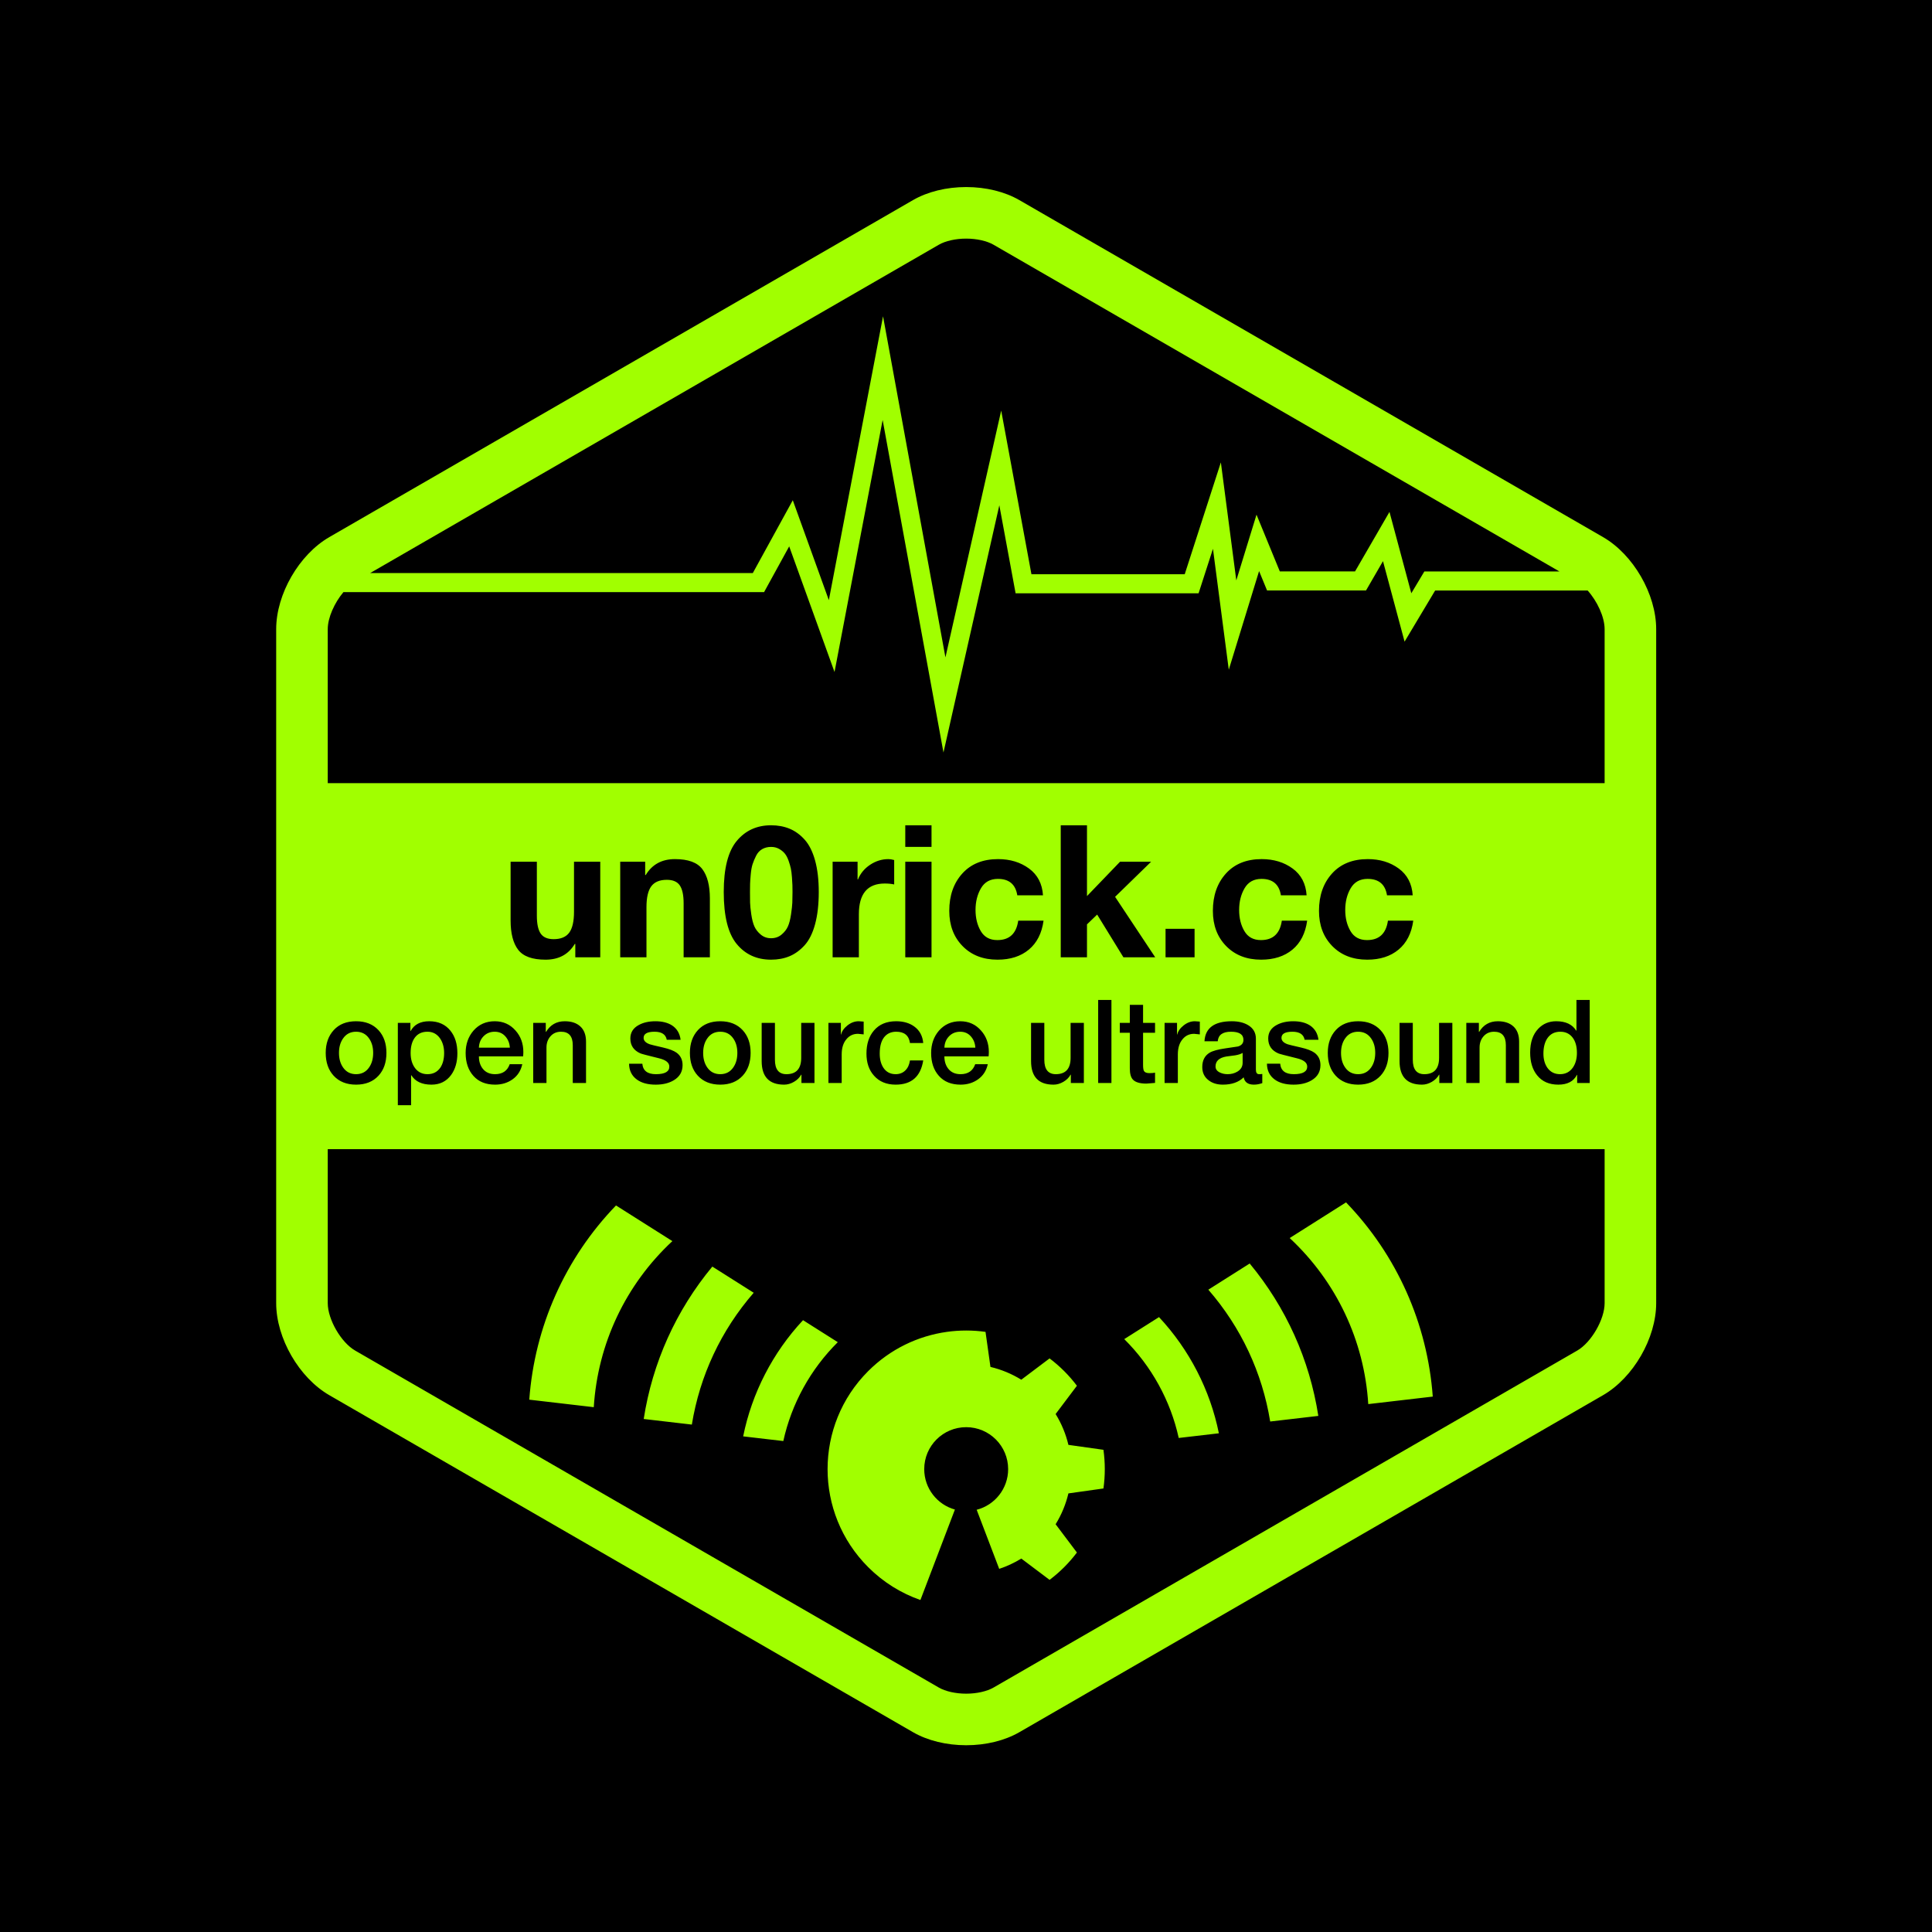 <?xml version="1.0" encoding="utf-8"?>
<!-- Generator: Adobe Illustrator 17.0.0, SVG Export Plug-In . SVG Version: 6.00 Build 0)  -->
<!DOCTYPE svg PUBLIC "-//W3C//DTD SVG 1.1//EN" "http://www.w3.org/Graphics/SVG/1.1/DTD/svg11.dtd">
<svg version="1.1" id="Layer_1" xmlns="http://www.w3.org/2000/svg" xmlns:xlink="http://www.w3.org/1999/xlink" x="0px" y="0px"
	 width="1008px" height="1008px" viewBox="0 0 1008 1008" enable-background="new 0 0 1008 1008" xml:space="preserve">
<rect x="0" y="0" width="1008" height="1008"/>
<g>
	<path fill="#A1FF00" d="M185.778,560.442c2.913,0,5.178-1.177,6.796-3.522c1.417-2.023,2.124-4.553,2.124-7.587
		c0-2.992-0.708-5.499-2.124-7.525c-1.619-2.346-3.884-3.518-6.796-3.518c-2.913,0-5.179,1.173-6.796,3.518
		c-1.417,2.026-2.124,4.533-2.124,7.525c0,3.034,0.708,5.564,2.124,7.587C180.599,559.265,182.865,560.442,185.778,560.442z
		 M639.833,551.217c-3.761,0.646-5.645,2.388-5.645,5.218c0,1.377,0.769,2.426,2.307,3.157c1.173,0.565,2.526,0.85,4.064,0.85
		c1.861,0,3.541-0.446,5.037-1.338c1.823-1.092,2.734-2.63,2.734-4.61v-5.16c-0.892,0.569-2.188,0.992-3.884,1.277
		C642.909,550.813,641.371,551.013,639.833,551.217z M223.04,560.442c2.913,0,5.158-1.154,6.737-3.461
		c1.294-1.98,1.942-4.51,1.942-7.587c0-3.034-0.729-5.602-2.186-7.706c-1.619-2.265-3.784-3.399-6.493-3.399
		c-2.832,0-5.006,0.992-6.525,2.972c-1.517,1.984-2.274,4.695-2.274,8.133c0,3.238,0.788,5.887,2.367,7.952
		C218.185,559.407,220.329,560.442,223.04,560.442z M368.99,541.808c-1.417,2.026-2.124,4.533-2.124,7.525
		c0,3.034,0.708,5.564,2.124,7.587c1.617,2.346,3.884,3.522,6.796,3.522c2.913,0,5.178-1.177,6.796-3.522
		c1.417-2.023,2.124-4.553,2.124-7.587c0-2.992-0.708-5.499-2.124-7.525c-1.619-2.346-3.884-3.518-6.796-3.518
		C372.874,538.289,370.607,539.462,368.99,541.808z M413.195,457.732c-0.131-1.832-0.323-3.359-0.579-4.582
		c-0.258-1.221-0.659-2.603-1.205-4.147c-0.548-1.544-1.205-2.78-1.978-3.713c-0.771-0.932-1.769-1.736-2.99-2.413
		c-1.221-0.675-2.603-1.011-4.147-1.011c-1.736,0-3.28,0.385-4.63,1.157c-1.35,0.771-2.411,1.928-3.182,3.472
		c-0.773,1.542-1.384,3.005-1.834,4.387c-0.45,1.384-0.771,3.168-0.963,5.354c-0.194,2.186-0.306,3.809-0.338,4.87
		S391.3,463.6,391.3,465.4c0,2.251,0.015,4.099,0.048,5.547c0.033,1.446,0.242,3.488,0.627,6.123
		c0.386,2.638,0.932,4.743,1.64,6.318c0.708,1.577,1.817,2.99,3.328,4.245c1.509,1.254,3.293,1.88,5.353,1.88
		c2.123,0,3.937-0.627,5.449-1.88c1.511-1.255,2.621-2.669,3.328-4.245c0.708-1.575,1.254-3.68,1.64-6.318
		c0.386-2.636,0.609-4.678,0.675-6.123c0.063-1.448,0.096-3.295,0.096-5.547c0-1.478-0.015-2.667-0.048-3.568
		C413.402,460.932,413.322,459.565,413.195,457.732z M350.796,647.542l-29.404-18.607c-26.489,27.444-42.452,63.153-45.248,101.325
		l33.652,3.921C311.865,701.025,326.446,670.213,350.796,647.542z M506.535,540.716c-1.436-1.619-3.288-2.426-5.552-2.426
		c-2.347,0-4.289,0.788-5.825,2.365c-1.538,1.58-2.347,3.561-2.428,5.948h16.144C508.75,544.296,507.973,542.335,506.535,540.716z
		 M252.29,540.654c-1.538,1.58-2.347,3.561-2.428,5.948h16.144c-0.123-2.307-0.902-4.268-2.338-5.887s-3.288-2.426-5.552-2.426
		C255.768,538.289,253.827,539.078,252.29,540.654z M701.794,541.808c-1.419,2.026-2.126,4.533-2.126,7.525
		c0,3.034,0.707,5.564,2.126,7.587c1.615,2.346,3.884,3.522,6.794,3.522c2.915,0,5.18-1.177,6.798-3.522
		c1.415-2.023,2.123-4.553,2.123-7.587c0-2.992-0.708-5.499-2.123-7.525c-1.619-2.346-3.884-3.518-6.798-3.518
		C705.678,538.289,703.409,539.462,701.794,541.808z M687.823,738.734c-4.565-29.39-16.83-56.615-35.807-79.511l-21.579,13.655
		c17.048,19.634,28.113,43.223,32.271,68.781L687.823,738.734z M713.876,732.577l33.653-3.921
		c-2.796-38.171-18.759-73.88-45.249-101.325l-29.404,18.607C697.226,668.61,711.807,699.422,713.876,732.577z M814.062,538.289
		c-2.995,0-5.279,1.192-6.856,3.58c-1.296,2.023-1.942,4.633-1.942,7.829c0,2.953,0.684,5.422,2.061,7.402
		c1.58,2.226,3.784,3.341,6.618,3.341c2.868,0,5.114-1.177,6.733-3.522c1.377-2.023,2.065-4.553,2.065-7.587
		c0-3.438-0.781-6.137-2.338-8.102C818.846,539.27,816.735,538.289,814.062,538.289z M836.361,280.217L531.832,104.401
		c-7.598-4.391-17.45-6.808-27.735-6.808c-10.286,0-20.135,2.417-27.737,6.806L171.833,280.217
		c-15.813,9.128-27.737,29.783-27.737,48.042v351.638c0,18.257,11.924,38.91,27.737,48.038L476.36,903.756
		c7.602,4.387,17.453,6.802,27.737,6.802c10.286,0,20.133-2.415,27.735-6.806l304.528-175.818
		c15.811-9.128,27.735-29.781,27.735-48.038V328.259C864.096,310,852.172,289.347,836.361,280.217z M489.81,127.697
		c3.474-2.005,8.813-3.203,14.287-3.203c5.472,0,10.813,1.198,14.285,3.203l295.261,170.467h-70.509l-6.794,11.361l-11.389-42.447
		l-17.976,31.058h-39.24l-12.162-29.62l-10.544,34.295l-8.056-61.571l-18.857,58.361h-79.972l-15.777-85.388l-29.093,128.762
		l-32.555-177.954l-28.274,148.102l-18.811-52.131l-20.866,38.002H193.116L489.81,127.697z M837.195,679.896
		c0,8.479-6.941,20.503-14.285,24.744L518.382,880.458c-3.472,2.003-8.813,3.199-14.285,3.199c-5.474,0-10.815-1.196-14.287-3.199
		L185.284,704.637c-7.344-4.237-14.287-16.261-14.287-24.74v-80.343h666.198V679.896z M169.938,549.333
		c0-4.895,1.405-8.867,4.218-11.924c2.811-3.053,6.685-4.583,11.622-4.583c4.935,0,8.84,1.561,11.712,4.676
		c2.751,2.992,4.126,6.937,4.126,11.832c0,4.937-1.375,8.902-4.126,11.897c-2.872,3.115-6.777,4.672-11.712,4.672
		c-4.937,0-8.84-1.557-11.712-4.672C171.314,558.234,169.938,554.27,169.938,549.333z M214.24,537.924
		c1.859-3.399,5.097-5.099,9.709-5.099c4.733,0,8.415,1.642,11.045,4.918c2.428,2.995,3.641,6.918,3.641,11.774
		c0,4.572-1.092,8.352-3.276,11.347c-2.469,3.357-5.887,5.037-10.257,5.037c-4.937,0-8.436-1.638-10.499-4.914h-0.121v15.654h-6.918
		v-42.966h6.554v4.249H214.24z M282.073,487.054c1.317,1.961,3.584,2.942,6.8,2.942c3.728,0,6.429-1.125,8.102-3.376
		c1.671-2.249,2.507-5.883,2.507-10.899v-26.138h13.697v49.865h-13.022v-6.944h-0.288c-3.28,5.466-8.359,8.198-15.24,8.198
		s-11.637-1.719-14.273-5.16c-2.638-3.438-3.955-8.534-3.955-15.287v-30.671h13.697v28.164
		C280.097,481.99,280.754,485.093,282.073,487.054z M292.707,538.289c-2.267,0-4.097,0.788-5.493,2.365
		c-1.396,1.58-2.094,3.541-2.094,5.887v18.511h-6.918v-31.377h6.554v4.614l0.121,0.119c2.224-3.718,5.481-5.583,9.771-5.583
		c3.48,0,6.2,0.911,8.163,2.734c1.961,1.819,2.943,4.468,2.943,7.948v21.545h-6.919V545.33
		C298.836,540.635,296.793,538.289,292.707,538.289z M268.979,537.682c2.711,3.034,4.066,6.756,4.066,11.166
		c0,0.769-0.04,1.538-0.121,2.307h-23.062c0,2.63,0.688,4.795,2.063,6.495c1.498,1.861,3.622,2.792,6.373,2.792
		c3.884,0,6.433-1.742,7.646-5.222h6.554c-0.729,3.361-2.397,5.979-5.006,7.86c-2.609,1.88-5.674,2.822-9.194,2.822
		c-4.816,0-8.579-1.519-11.288-4.553c-2.711-3.034-4.066-7.017-4.066-11.955c0-4.61,1.355-8.494,4.066-11.651
		c2.872-3.276,6.573-4.918,11.105-4.918C262.526,532.825,266.147,534.444,268.979,537.682z M336.904,456.527
		c3.343-5.529,8.423-8.294,15.239-8.294c6.879,0,11.637,1.736,14.275,5.208c2.636,3.472,3.955,8.582,3.955,15.335v30.671h-13.697
		v-28.164c0-4.243-0.659-7.344-1.976-9.307c-1.319-1.959-3.586-2.942-6.8-2.942c-3.73,0-6.431,1.127-8.102,3.376
		c-1.673,2.251-2.507,5.883-2.507,10.899v26.138h-13.697v-49.865h13.02v6.944H336.904z M418.024,560.684
		c-0.85,1.538-2.115,2.792-3.793,3.761c-1.678,0.973-3.388,1.457-5.128,1.457c-7.81,0-11.712-4.107-11.712-12.32v-19.907h6.918
		v19.238c0,5.018,2.003,7.529,6.008,7.529c5.139,0,7.708-2.853,7.708-8.559v-18.207h6.919v31.377h-6.798v-4.368H418.024z
		 M419.753,493.226c-2.38,2.605-5.001,4.503-7.86,5.691c-2.863,1.19-6.062,1.784-9.598,1.784c-7.46,0-13.439-2.732-17.94-8.198
		c-4.501-5.464-6.752-14.498-6.752-27.103c0-12.345,2.267-21.233,6.8-26.668c4.534-5.431,10.497-8.15,17.892-8.15
		c3.536,0,6.752,0.596,9.646,1.784c2.893,1.192,5.512,3.088,7.86,5.691c2.347,2.605,4.162,6.222,5.451,10.851
		c1.284,4.63,1.928,10.126,1.928,16.492c0,6.496-0.644,12.105-1.928,16.83C423.963,486.956,422.131,490.622,419.753,493.226z
		 M387.499,537.501c2.751,2.992,4.126,6.937,4.126,11.832c0,4.937-1.375,8.902-4.126,11.897c-2.872,3.115-6.777,4.672-11.712,4.672
		c-4.937,0-8.84-1.557-11.712-4.672c-2.751-2.995-4.128-6.96-4.128-11.897c0-4.895,1.405-8.867,4.218-11.924
		c2.811-3.053,6.685-4.583,11.622-4.583C380.722,532.825,384.627,534.386,387.499,537.501z M343.745,552.124
		c-5.949-1.453-9.165-2.303-9.65-2.549c-3.48-1.534-5.22-4.126-5.22-7.767c0-3.115,1.477-5.46,4.432-7.041
		c2.346-1.292,5.239-1.942,8.677-1.942c3.52,0,6.412,0.731,8.679,2.188c2.549,1.7,4.026,4.187,4.432,7.464h-7.223
		c-0.525-2.792-2.649-4.187-6.371-4.187c-3.803,0-5.704,1.073-5.704,3.215c0,1.457,1.071,2.572,3.217,3.338
		c0.404,0.165,2.73,0.731,6.979,1.7c3.155,0.731,5.481,1.619,6.979,2.672c2.103,1.538,3.155,3.699,3.155,6.491
		c0,3.441-1.517,6.072-4.551,7.89c-2.549,1.538-5.704,2.307-9.467,2.307c-4.128,0-7.404-0.888-9.832-2.669
		c-2.671-1.946-4.026-4.695-4.066-8.256h6.919c0.323,3.641,2.69,5.464,7.1,5.464c4.772,0,7.1-1.377,6.979-4.13
		C349.124,554.37,347.303,552.974,343.745,552.124z M447.626,458.842c1.284-3.149,3.407-5.706,6.366-7.667
		c2.957-1.961,6.139-2.942,9.548-2.942c0.834,0,1.832,0.161,2.99,0.483v12.73c-1.415-0.319-3.055-0.481-4.918-0.481
		c-9.004,0-13.502,5.337-13.502,16.009v22.473h-13.697v-49.865h13.02v9.259H447.626z M511.714,485.799
		c1.83,3.12,4.714,4.68,8.636,4.68c6.298,0,9.928-3.376,10.897-10.128h13.212c-0.9,6.558-3.461,11.591-7.667,15.094
		c-4.214,3.505-9.659,5.256-16.35,5.256c-7.521,0-13.597-2.363-18.228-7.089c-4.63-4.726-6.944-10.851-6.944-18.374
		c0-7.971,2.267-14.468,6.8-19.482c4.534-5.016,10.751-7.523,18.665-7.523c6.298,0,11.682,1.64,16.158,4.918
		c4.468,3.28,6.891,7.942,7.275,13.985h-13.404c-0.9-5.722-4.276-8.584-10.128-8.584c-3.984,0-6.929,1.625-8.821,4.872
		c-1.9,3.247-2.845,7.025-2.845,11.332C508.969,479,509.884,482.682,511.714,485.799z M550.87,560.442
		c5.137,0,7.706-2.853,7.706-8.559v-18.207h6.918v31.377h-6.794v-4.368h-0.123c-0.85,1.538-2.115,2.792-3.791,3.761
		c-1.68,0.973-3.391,1.457-5.13,1.457c-7.81,0-11.712-4.107-11.712-12.32v-19.907h6.917v19.238
		C544.86,557.931,546.863,560.442,550.87,560.442z M584.389,449.583h16.204l-18.807,18.326l20.929,31.538h-16.588l-13.697-22.279
		l-5.306,5.11v17.169h-13.693v-68.866h13.693v36.941L584.389,449.583z M596.87,558.8c0.446,0.731,1.396,1.092,2.853,1.092
		c1.292,0,2.265-0.077,2.911-0.242v5.341c-3.034,0.242-4.53,0.365-4.491,0.365c-3.395,0-5.745-0.688-7.037-2.065
		c-1.092-1.13-1.638-3.115-1.638-5.945v-18.511h-5.222v-5.16h5.222v-9.405h6.918v9.405h6.248v5.16h-6.248v16.75
		C596.386,557.204,596.547,558.277,596.87,558.8z M579.878,521.72v43.332h-6.921V521.72H579.878z M500.982,532.825
		c4.41,0,8.033,1.619,10.863,4.857c2.711,3.034,4.068,6.756,4.068,11.166c0,0.769-0.042,1.538-0.123,2.307h-23.062
		c0,2.63,0.688,4.795,2.063,6.495c1.498,1.861,3.622,2.792,6.373,2.792c3.884,0,6.431-1.742,7.646-5.222h6.556
		c-0.731,3.361-2.399,5.979-5.01,7.86c-2.607,1.88-5.672,2.822-9.192,2.822c-4.816,0-8.579-1.519-11.288-4.553
		c-2.711-3.034-4.066-7.017-4.066-11.955c0-4.61,1.355-8.494,4.066-11.651C492.75,534.467,496.451,532.825,500.982,532.825z
		 M486.011,441.867h-13.695v-11.286h13.695V441.867z M486.011,449.583v49.865h-13.695v-49.865H486.011z M477.073,535.617
		c2.749,2.026,4.287,4.876,4.612,8.559h-6.919c-0.567-3.926-2.953-5.887-7.162-5.887c-2.305,0-4.187,0.708-5.643,2.123
		c-1.982,1.942-2.974,5.037-2.974,9.286c0,2.953,0.627,5.403,1.882,7.344c1.496,2.265,3.641,3.399,6.433,3.399
		c2.023,0,3.691-0.638,5.006-1.915c1.313-1.273,2.134-3.022,2.457-5.249h6.919c-1.336,8.417-6.129,12.624-14.383,12.624
		c-4.776,0-8.538-1.557-11.288-4.672c-2.632-2.915-3.945-6.756-3.945-11.532c0-4.976,1.294-8.982,3.884-12.016
		c2.751-3.238,6.616-4.857,11.591-4.857C471.388,532.825,474.564,533.76,477.073,535.617z M438.717,533.675v6.072h0.123
		c0.404-1.742,1.517-3.33,3.338-4.764c1.821-1.434,3.763-2.157,5.826-2.157c0.525,0,1.396,0.062,2.609,0.185v6.675
		c-1.619-0.204-2.609-0.304-2.974-0.304c-2.467,0-4.47,0.931-6.006,2.792c-1.661,1.942-2.49,4.591-2.49,7.948v14.931h-6.918v-31.377
		H438.717z M614.104,533.675v6.072h0.119c0.404-1.742,1.519-3.33,3.338-4.764c1.823-1.434,3.764-2.157,5.826-2.157
		c0.527,0,1.396,0.062,2.611,0.185v6.675c-1.619-0.204-2.611-0.304-2.972-0.304c-2.469,0-4.472,0.931-6.01,2.792
		c-1.657,1.942-2.488,4.591-2.488,7.948v14.931h-6.917v-31.377H614.104z M608.114,499.447v-14.854h15.142v14.854H608.114z
		 M642.259,538.289c-4.33,0-6.633,1.657-6.917,4.976h-6.918c0.404-6.96,5.156-10.44,14.262-10.44c3.438,0,6.291,0.692,8.556,2.065
		c2.672,1.619,4.007,3.964,4.007,7.041v16.142c0,1.577,0.546,2.369,1.638,2.369c0.646,0,1.215-0.042,1.7-0.123v4.795
		c-1.5,0.523-2.953,0.788-4.368,0.788c-3.076,0-4.857-1.273-5.341-3.822c-2.592,2.549-6.214,3.822-10.863,3.822
		c-3.038,0-5.526-0.769-7.467-2.307c-2.184-1.657-3.276-3.945-3.276-6.856c0-3.48,1.296-5.987,3.884-7.525
		c1.577-0.931,4.31-1.68,8.194-2.246l6.552-0.973c1.903-0.565,2.853-1.719,2.853-3.457
		C648.753,539.704,646.589,538.289,642.259,538.289z M649.249,485.799c1.83,3.12,4.71,4.68,8.632,4.68
		c6.298,0,9.932-3.376,10.897-10.128h13.216c-0.904,6.558-3.461,11.591-7.671,15.094c-4.21,3.505-9.659,5.256-16.346,5.256
		c-7.525,0-13.6-2.363-18.23-7.089c-4.63-4.726-6.944-10.851-6.944-18.374c0-7.971,2.269-14.468,6.802-19.482
		c4.53-5.016,10.751-7.523,18.661-7.523c6.302,0,11.686,1.64,16.158,4.918c4.468,3.28,6.894,7.942,7.279,13.985h-13.404
		c-0.904-5.722-4.28-8.584-10.128-8.584c-3.987,0-6.929,1.625-8.825,4.872c-1.9,3.247-2.845,7.025-2.845,11.332
		C646.5,479,647.415,482.682,649.249,485.799z M671.813,544.842c0.404,0.165,2.734,0.731,6.979,1.7
		c3.157,0.731,5.483,1.619,6.979,2.672c2.103,1.538,3.157,3.699,3.157,6.491c0,3.441-1.519,6.072-4.553,7.89
		c-2.549,1.538-5.702,2.307-9.467,2.307c-4.126,0-7.402-0.888-9.832-2.669c-2.669-1.946-4.026-4.695-4.064-8.256h6.918
		c0.323,3.641,2.692,5.464,7.102,5.464c4.772,0,7.098-1.377,6.979-4.13c-0.081-1.942-1.903-3.338-5.464-4.187
		c-5.945-1.453-9.163-2.303-9.648-2.549c-3.48-1.534-5.218-4.126-5.218-7.767c0-3.115,1.477-5.46,4.43-7.041
		c2.346-1.292,5.237-1.942,8.679-1.942c3.518,0,6.41,0.731,8.679,2.188c2.545,1.7,4.022,4.187,4.43,7.464h-7.221
		c-0.527-2.792-2.653-4.187-6.375-4.187c-3.803,0-5.702,1.073-5.702,3.215C668.599,542.961,669.671,544.076,671.813,544.842z
		 M704.609,485.799c1.83,3.12,4.71,4.68,8.633,4.68c6.298,0,9.932-3.376,10.897-10.128h13.216
		c-0.904,6.558-3.461,11.591-7.671,15.094c-4.21,3.505-9.659,5.256-16.346,5.256c-7.525,0-13.6-2.363-18.23-7.089
		c-4.63-4.726-6.944-10.851-6.944-18.374c0-7.971,2.269-14.468,6.802-19.482c4.53-5.016,10.751-7.523,18.661-7.523
		c6.302,0,11.686,1.64,16.157,4.918c4.468,3.28,6.894,7.942,7.279,13.985h-13.404c-0.904-5.722-4.28-8.584-10.128-8.584
		c-3.987,0-6.929,1.625-8.825,4.872c-1.9,3.247-2.845,7.025-2.845,11.332C701.859,479,702.775,482.682,704.609,485.799z
		 M750.828,560.684c-0.85,1.538-2.115,2.792-3.791,3.761c-1.68,0.973-3.391,1.457-5.129,1.457c-7.81,0-11.713-4.107-11.713-12.32
		v-19.907h6.918v19.238c0,5.018,2.003,7.529,6.01,7.529c5.137,0,7.706-2.853,7.706-8.559v-18.207h6.918v31.377h-6.794v-4.368
		H750.828z M724.431,549.333c0,4.937-1.377,8.902-4.13,11.897c-2.872,3.115-6.775,4.672-11.712,4.672
		c-4.933,0-8.84-1.557-11.712-4.672c-2.749-2.995-4.126-6.96-4.126-11.897c0-4.895,1.407-8.867,4.218-11.924
		c2.811-3.053,6.687-4.583,11.62-4.583c4.937,0,8.84,1.561,11.712,4.676C723.054,540.493,724.431,544.438,724.431,549.333z
		 M771.704,538.409c2.226-3.718,5.483-5.583,9.771-5.583c3.48,0,6.198,0.911,8.163,2.734c1.961,1.819,2.942,4.468,2.942,7.948
		v21.545h-6.917V545.33c0-4.695-2.042-7.041-6.129-7.041c-2.265,0-4.095,0.788-5.491,2.365c-1.396,1.58-2.096,3.541-2.096,5.887
		v18.511h-6.918v-31.377h6.552v4.614L771.704,538.409z M822.741,560.803c-1.742,3.399-4.976,5.099-9.709,5.099
		c-4.776,0-8.456-1.619-11.047-4.857c-2.426-2.992-3.641-6.956-3.641-11.893c0-5.341,1.419-9.486,4.249-12.439
		c2.469-2.592,5.583-3.888,9.348-3.888c4.933,0,8.413,1.642,10.436,4.918h0.123V521.72h6.918v43.332h-6.552v-4.249H822.741z
		 M837.195,408.6H170.997v-80.341c0-6.022,3.525-13.787,8.184-19.326H398.65l13.103-23.867l23.652,65.543l25.105-131.498
		l31.74,173.493l29.139-128.978l8.486,45.914h95.476l7.498-23.212l8.256,63.086l15.811-51.455l4.157,10.115h51.63l8.855-15.296
		l11.266,41.993l15.946-26.668h79.572c4.999,5.568,8.852,13.841,8.852,20.155V408.6z M635.935,747.803
		c-4.566-22.605-15.434-43.701-31.233-60.618l-18.14,11.479c14.239,14.107,24.151,32.137,28.422,51.58L635.935,747.803z
		 M408.688,751.847c4.271-19.443,14.183-37.473,28.422-51.58l-18.14-11.479c-15.799,16.917-26.667,38.013-31.233,60.618
		L408.688,751.847z M360.964,743.263c4.158-25.559,15.223-49.147,32.271-68.781l-21.579-13.655
		c-18.977,22.896-31.241,50.121-35.807,79.511L360.964,743.263z M452.961,817.642c7.955,7.955,17.302,13.669,27.256,17.142
		l6.246-16.381l11.749-30.813c-9.231-2.572-16.006-11.034-16.006-21.085c0-12.091,9.801-21.892,21.892-21.892
		s21.892,9.801,21.892,21.892c0,10.201-6.977,18.772-16.419,21.202l11.755,30.827c3.993-1.318,7.862-3.109,11.525-5.37
		l14.754,11.113c2.657-2.006,5.21-4.214,7.631-6.635c2.421-2.421,4.629-4.974,6.635-7.631l-11.113-14.755
		c3.115-5.045,5.342-10.481,6.668-16.09l18.285-2.574c0.937-6.69,0.937-13.486,0-20.176l-18.285-2.574
		c-1.326-5.609-3.553-11.045-6.668-16.09l11.113-14.755c-2.006-2.657-4.214-5.21-6.635-7.631c-2.421-2.421-4.974-4.629-7.631-6.635
		l-14.754,11.113c-5.045-3.115-10.481-5.342-16.09-6.668l-2.574-18.286c-6.69-0.937-13.486-0.937-20.176,0
		c-15.017,2.104-29.5,8.927-41.049,20.476C424.719,743.61,424.719,789.4,452.961,817.642z"/>
</g>
</svg>
